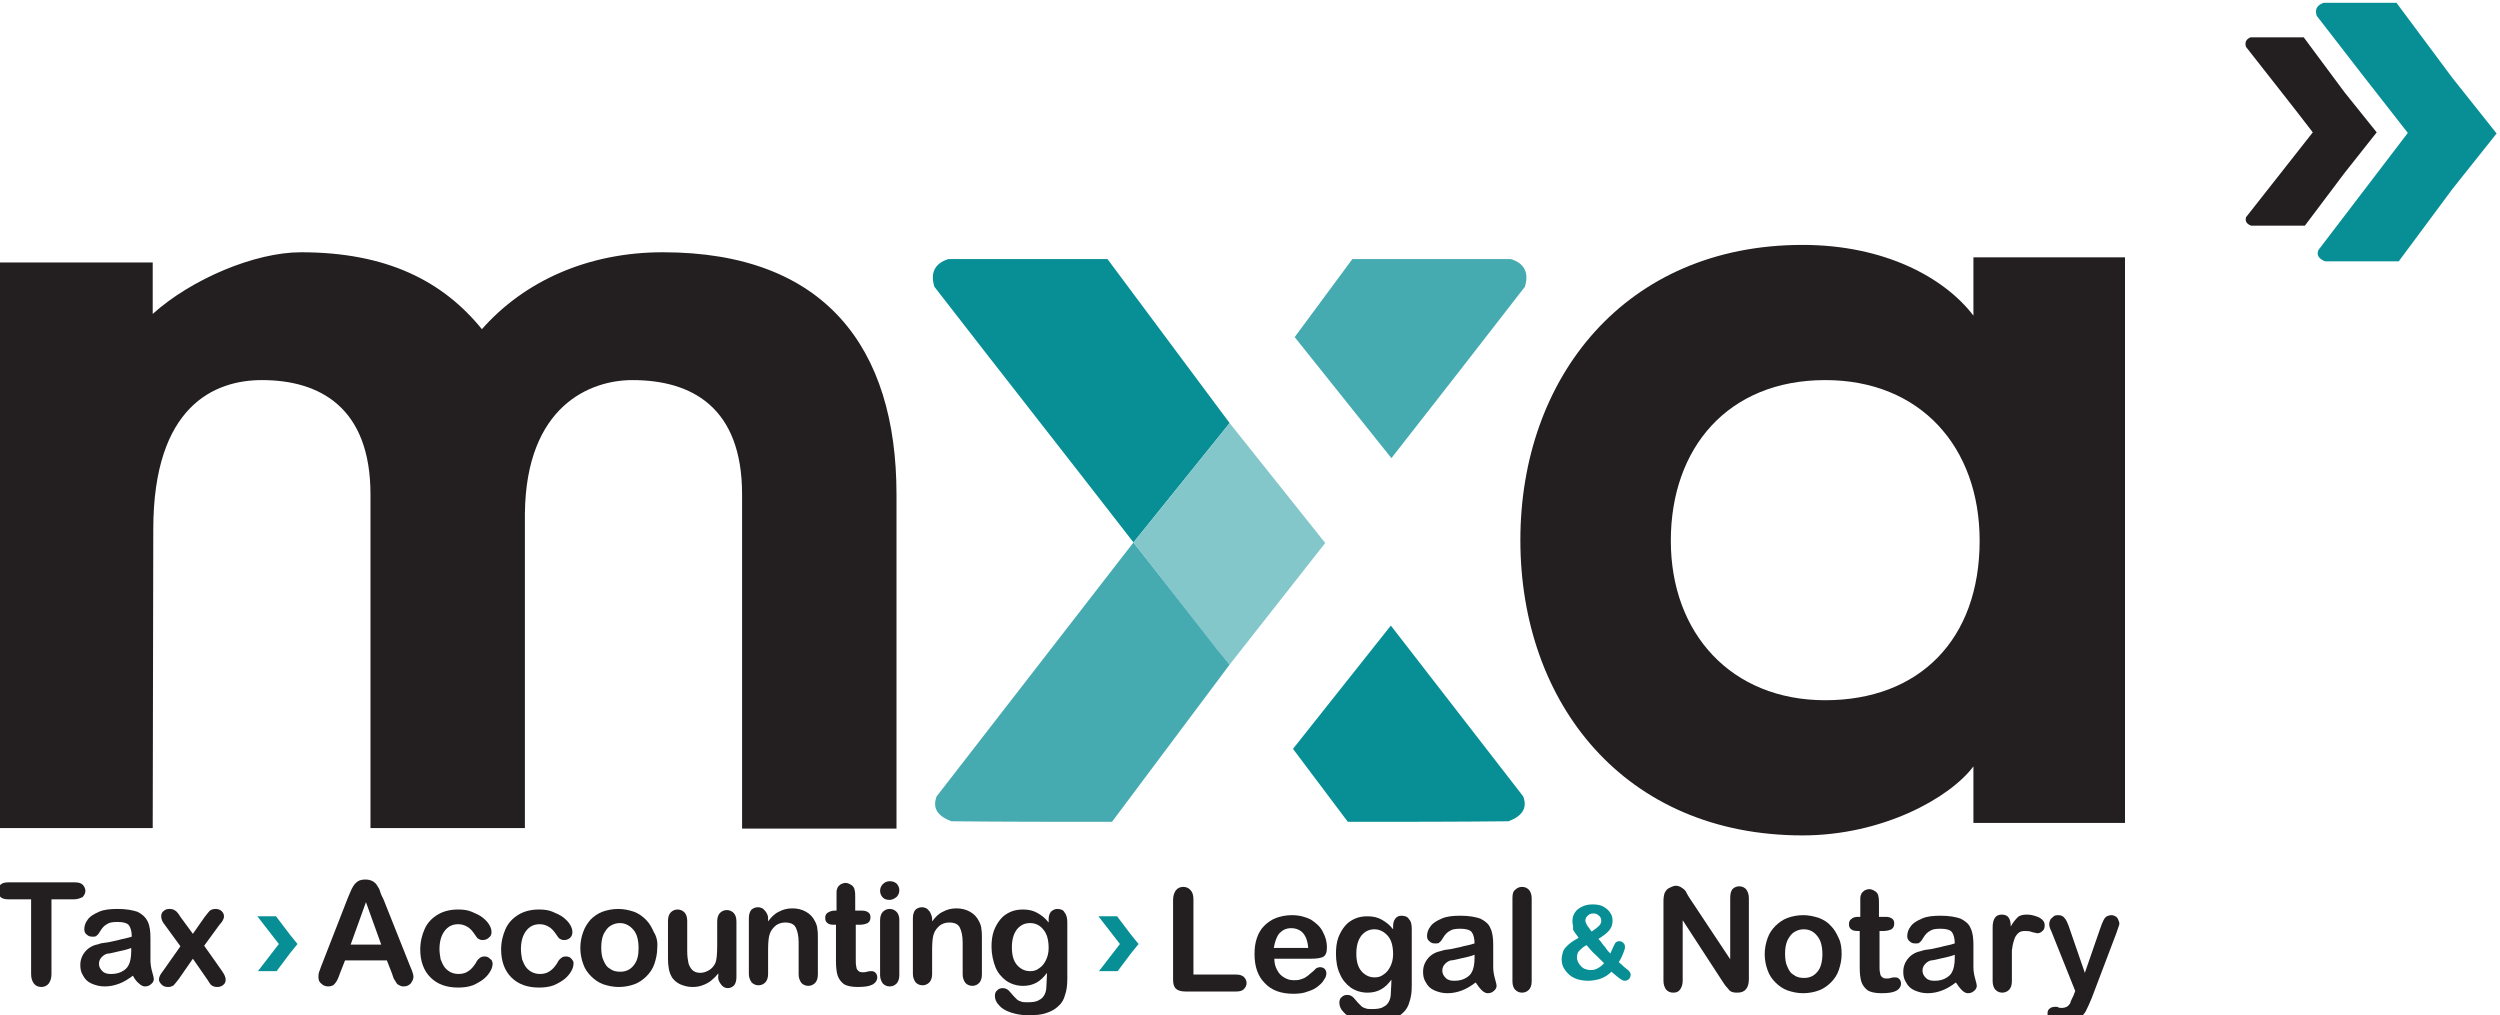 <?xml version="1.0" encoding="utf-8"?>
<!-- Generator: Adobe Illustrator 27.0.0, SVG Export Plug-In . SVG Version: 6.00 Build 0)  -->
<svg version="1.1" id="Layer_1" xmlns="http://www.w3.org/2000/svg" xmlns:xlink="http://www.w3.org/1999/xlink" x="0px" y="0px"
	 viewBox="0 0 442 179.5" style="enable-background:new 0 0 442 179.5;" xml:space="preserve">
<style type="text/css">
	.st0{fill:#231F20;}
	.st1{fill:#088F96;}
	.st2{fill:#45ABB1;}
	.st3{fill:#83C7CB;}
</style>
<g>
	<g>
		<path class="st0" d="M348.9,135.5c-4.2,5.6-16.1,12.2-30.2,12.2c-31.5,0-49.9-23.4-49.9-52.2c0-28.7,18.5-52.2,49.9-52.2
			c14.5,0,25.1,5.8,30.2,12.5V45.5h26.8v100h-26.8V135.5z M322.7,67.2c-17.2,0-27.3,12-27.3,28.4c0,16.4,10.7,28.2,27.3,28.2
			c16.6,0,27.3-10.7,27.3-28.2C350,79,339.5,67.2,322.7,67.2z"/>
		<path class="st0" d="M158.5,87.4v59.1h-27.3V87.4c0-15.4-8.9-20.2-19.4-20.2c-7.4,0-18.8,4.5-19,23.6v55.6H65.5V87.4
			c0-15.4-9-20.2-19.2-20.2c-8.3,0-19.2,4.5-19.2,26.4L27,146.4H0v-100h27v9.1c6.9-6.2,18.1-10.9,26.2-10.9c15.2,0,25.1,5.1,32,13.6
			c7.4-8.4,18.6-13.6,32-13.6C145.8,44.6,158.5,61.4,158.5,87.4L158.5,87.4z"/>
		<path class="st1" d="M228.6,132.4l9.7,12.9c9.5,0,18.9,0,28.4-0.1c2.4-0.9,3.4-2.3,2.6-4.4l-23.4-30.2L228.6,132.4L228.6,132.4z"
			/>
		<path class="st2" d="M246,81c7.9-10.1,15.8-20.2,23.6-30.3c0.8-2.6-0.2-4.2-2.5-4.9h-28l-10.2,13.8L246,81L246,81z"/>
		<path class="st2" d="M200.4,95.9l17,21.6l-20.8,27.8c-9.5,0-19,0-28.4-0.1c-2.4-0.9-3.4-2.3-2.6-4.4L200.4,95.9z"/>
		<path class="st1" d="M200.4,95.9c-11.7-15.1-23.5-30.1-35.2-45.2c-0.8-2.6,0.2-4.2,2.5-4.9h28.1l21.6,29L200.4,95.9L200.4,95.9z"
			/>
		<path class="st3" d="M217.4,117.5L234.3,96l-16.9-21.2l-17,21.1l14.8,19L217.4,117.5z"/>
		<path class="st1" d="M425.7,23.5c-5.4-6.9-10.8-13.8-16.1-20.7c-0.4-1.2,0.1-1.9,1.2-2.3h12.9l9.9,13.3l7.8,9.8l-7.8,9.8
			l-9.5,12.8c-4.3,0-8.7,0-13,0c-1.1-0.4-1.6-1.1-1.2-2L425.7,23.5L425.7,23.5z"/>
		<path class="st0" d="M408.9,23.4c-3.9-5.1-7.9-10.1-11.8-15.1c-0.3-0.9,0.1-1.4,0.8-1.7h9.4l7.2,9.7l5.7,7.1l-5.7,7.2l-7,9.3
			c-3.2,0-6.3,0-9.5,0c-0.8-0.3-1.1-0.8-0.9-1.5L408.9,23.4L408.9,23.4z"/>
	</g>
	<g>
		<path class="st1" d="M278,162.9c0-0.5,0.1-1,0.4-1.5c0.3-0.5,0.7-0.8,1.3-1.1c0.6-0.3,1.2-0.4,1.9-0.4c0.7,0,1.4,0.1,1.9,0.4
			c0.5,0.3,0.9,0.6,1.2,1.1c0.3,0.4,0.4,0.9,0.4,1.4c0,0.7-0.2,1.2-0.6,1.7c-0.4,0.5-1.1,1-1.9,1.5c0.3,0.3,0.6,0.7,0.8,1
			c0.3,0.3,0.5,0.6,0.7,0.9c0.2,0.3,0.5,0.5,0.6,0.7c0.1-0.2,0.2-0.5,0.4-0.9c0.2-0.5,0.4-0.8,0.5-1c0.2-0.2,0.4-0.3,0.7-0.3
			c0.3,0,0.5,0.1,0.7,0.3c0.2,0.2,0.3,0.4,0.3,0.7c0,0.3-0.1,0.6-0.3,1.1c-0.2,0.5-0.4,1-0.8,1.6c0.2,0.2,0.6,0.5,1,0.9
			c0.5,0.4,0.8,0.6,0.9,0.8c0.1,0.1,0.2,0.3,0.2,0.5c0,0.3-0.1,0.6-0.3,0.8c-0.2,0.2-0.5,0.3-0.7,0.3c-0.3,0-0.5-0.1-0.8-0.3
			c-0.3-0.2-0.8-0.6-1.6-1.3c-0.4,0.4-0.8,0.7-1.2,0.9c-0.4,0.2-0.8,0.4-1.3,0.5c-0.5,0.1-1,0.2-1.6,0.2c-0.7,0-1.4-0.1-2-0.3
			c-0.6-0.2-1.1-0.5-1.5-0.9c-0.4-0.4-0.7-0.8-0.9-1.2c-0.2-0.4-0.3-0.9-0.3-1.4s0.1-0.8,0.2-1.2c0.1-0.4,0.3-0.7,0.6-1
			c0.3-0.3,0.6-0.6,0.9-0.8c0.4-0.3,0.8-0.5,1.3-0.8c-0.4-0.6-0.8-1-1-1.5C278.2,163.8,278,163.3,278,162.9L278,162.9z M280.5,167.1
			c-0.6,0.3-1,0.7-1.3,1c-0.3,0.3-0.4,0.8-0.4,1.2c0,0.3,0.1,0.5,0.2,0.8c0.1,0.2,0.3,0.5,0.5,0.7c0.2,0.2,0.4,0.4,0.7,0.5
			c0.3,0.1,0.6,0.2,0.9,0.2s0.6,0,0.9-0.1c0.3-0.1,0.5-0.2,0.8-0.4c0.3-0.2,0.5-0.4,0.8-0.7c-0.5-0.5-1-1-1.4-1.4
			C281.6,168.4,281.1,167.8,280.5,167.1z M281.4,164.7c0.6-0.4,1-0.7,1.3-1c0.3-0.3,0.4-0.6,0.4-0.9s-0.1-0.7-0.4-0.9
			c-0.3-0.3-0.6-0.4-1-0.4c-0.4,0-0.7,0.1-1,0.4c-0.3,0.3-0.4,0.5-0.4,0.9c0,0.2,0.1,0.4,0.2,0.6s0.2,0.4,0.4,0.6
			C281,164.2,281.2,164.4,281.4,164.7L281.4,164.7z"/>
		<path class="st1" d="M52.6,166.9l-1.3,1.6l-2.4,3.2h-3.3l3.7-4.8l-3.8-4.9h3.3l2.5,3.3L52.6,166.9z"/>
		<path class="st1" d="M201.3,166.9l-1.3,1.6l-2.4,3.2h-3.3l3.7-4.8l-3.8-4.9h3.3l2.5,3.3L201.3,166.9z"/>
		<path class="st0" d="M13.1,159h-4v13.2c0,0.8-0.2,1.3-0.5,1.7c-0.3,0.4-0.8,0.6-1.3,0.6c-0.5,0-1-0.2-1.3-0.6
			c-0.3-0.4-0.5-0.9-0.5-1.7V159h-4c-0.6,0-1.1-0.1-1.4-0.4c-0.3-0.3-0.5-0.6-0.5-1.1s0.2-0.8,0.5-1.1s0.8-0.4,1.4-0.4h11.7
			c0.6,0,1.1,0.1,1.4,0.4c0.3,0.3,0.5,0.7,0.5,1.1s-0.2,0.8-0.5,1.1C14.2,158.8,13.7,159,13.1,159L13.1,159z"/>
		<path class="st0" d="M23.5,172.5c-0.8,0.6-1.6,1.1-2.4,1.4c-0.8,0.3-1.6,0.5-2.6,0.5c-0.9,0-1.6-0.2-2.3-0.5
			c-0.7-0.3-1.2-0.8-1.5-1.4c-0.4-0.6-0.5-1.2-0.5-1.9c0-0.9,0.3-1.7,0.9-2.4c0.6-0.7,1.4-1.1,2.4-1.3c0.2-0.1,0.7-0.2,1.6-0.3
			c0.8-0.2,1.6-0.3,2.2-0.5c0.6-0.1,1.3-0.3,2-0.5c0-0.9-0.2-1.6-0.5-2c-0.3-0.4-1-0.6-2-0.6c-0.9,0-1.5,0.1-1.9,0.4
			c-0.4,0.2-0.8,0.6-1.1,1.1c-0.3,0.5-0.5,0.8-0.7,0.9c-0.1,0.2-0.4,0.2-0.8,0.2c-0.4,0-0.7-0.1-1-0.4c-0.3-0.2-0.4-0.6-0.4-0.9
			c0-0.6,0.2-1.2,0.6-1.7c0.4-0.6,1.1-1,2-1.4c0.9-0.4,2-0.5,3.3-0.5c1.5,0,2.6,0.2,3.5,0.5c0.8,0.4,1.4,0.9,1.8,1.7
			c0.4,0.8,0.5,1.8,0.5,3c0,0.8,0,1.5,0,2c0,0.6,0,1.2,0,1.9c0,0.6,0.1,1.3,0.3,2c0.2,0.7,0.3,1.1,0.3,1.3c0,0.3-0.2,0.7-0.5,0.9
			c-0.3,0.3-0.7,0.4-1.1,0.4c-0.3,0-0.7-0.2-1-0.5C24.2,173.6,23.8,173.1,23.5,172.5L23.5,172.5z M23.2,167.6
			c-0.5,0.2-1.2,0.4-2.2,0.6c-0.9,0.2-1.6,0.4-2,0.4c-0.4,0.1-0.7,0.3-1,0.6c-0.3,0.3-0.5,0.7-0.5,1.2c0,0.5,0.2,0.9,0.6,1.3
			c0.4,0.4,0.9,0.5,1.5,0.5c0.7,0,1.3-0.1,1.9-0.4c0.6-0.3,1-0.7,1.2-1.1c0.3-0.5,0.5-1.4,0.5-2.5L23.2,167.6L23.2,167.6z"/>
		<path class="st0" d="M36.6,173.1l-2.5-3.6l-2.5,3.6c-0.4,0.5-0.7,0.9-0.9,1.1c-0.3,0.2-0.6,0.3-1,0.3c-0.4,0-0.8-0.1-1.1-0.4
			c-0.3-0.3-0.5-0.6-0.5-0.9c0-0.4,0.2-0.9,0.7-1.5l3.1-4.4l-2.7-3.7c-0.5-0.6-0.7-1.1-0.7-1.6c0-0.3,0.1-0.7,0.4-0.9
			c0.3-0.3,0.6-0.4,1.1-0.4c0.4,0,0.7,0.1,1,0.3c0.3,0.2,0.6,0.6,0.9,1.1l2.2,3l2.1-3c0.4-0.5,0.7-0.9,0.9-1.1
			c0.3-0.2,0.6-0.3,1-0.3c0.4,0,0.8,0.1,1.1,0.4c0.3,0.3,0.4,0.6,0.4,0.9c0,0.3-0.1,0.5-0.2,0.7s-0.3,0.5-0.6,0.8l-2.7,3.7l3.1,4.4
			c0.5,0.7,0.7,1.2,0.7,1.6c0,0.3-0.1,0.7-0.4,0.9c-0.3,0.3-0.7,0.4-1.1,0.4c-0.4,0-0.7-0.1-1-0.3S36.9,173.5,36.6,173.1L36.6,173.1
			z"/>
		<path class="st0" d="M69.3,172.1l-0.9-2.3H61l-0.9,2.3c-0.3,0.9-0.6,1.5-0.9,1.8c-0.2,0.3-0.6,0.5-1.2,0.5c-0.5,0-0.9-0.2-1.2-0.5
			c-0.4-0.3-0.5-0.7-0.5-1.2c0-0.3,0-0.5,0.1-0.8c0.1-0.3,0.2-0.6,0.4-1.1l4.6-11.8c0.1-0.3,0.3-0.7,0.5-1.2
			c0.2-0.5,0.4-0.9,0.6-1.2c0.2-0.3,0.5-0.6,0.8-0.8c0.3-0.2,0.8-0.3,1.3-0.3c0.5,0,0.9,0.1,1.3,0.3c0.3,0.2,0.6,0.4,0.8,0.8
			c0.2,0.3,0.4,0.6,0.5,1c0.1,0.4,0.3,0.8,0.6,1.4l4.7,11.8c0.4,0.9,0.6,1.5,0.6,1.9c0,0.4-0.2,0.8-0.5,1.2
			c-0.4,0.4-0.8,0.5-1.3,0.5c-0.3,0-0.5-0.1-0.7-0.2c-0.2-0.1-0.4-0.2-0.5-0.4c-0.1-0.2-0.3-0.5-0.5-0.8
			C69.5,172.7,69.4,172.4,69.3,172.1L69.3,172.1z M62,167h5.4l-2.7-7.5L62,167z"/>
		<path class="st0" d="M87.1,170.3c0,0.4-0.1,0.9-0.4,1.4c-0.3,0.5-0.6,0.9-1.2,1.4c-0.5,0.4-1.2,0.8-1.9,1.1
			c-0.8,0.3-1.7,0.4-2.6,0.4c-2.1,0-3.7-0.6-4.9-1.8c-1.2-1.2-1.8-2.9-1.8-4.9c0-1.4,0.3-2.6,0.8-3.7c0.5-1.1,1.3-1.9,2.3-2.5
			c1-0.6,2.2-0.9,3.6-0.9c0.9,0,1.7,0.1,2.4,0.4c0.7,0.3,1.4,0.6,1.9,1c0.5,0.4,0.9,0.8,1.2,1.3c0.3,0.5,0.4,0.9,0.4,1.3
			c0,0.4-0.1,0.7-0.5,1c-0.3,0.3-0.7,0.4-1.1,0.4c-0.3,0-0.5-0.1-0.7-0.2c-0.2-0.1-0.4-0.4-0.6-0.7c-0.4-0.6-0.8-1.1-1.3-1.4
			c-0.5-0.3-1-0.5-1.7-0.5c-1,0-1.8,0.4-2.4,1.2c-0.6,0.8-0.9,1.9-0.9,3.2c0,0.6,0.1,1.2,0.2,1.8c0.2,0.5,0.4,1,0.7,1.4
			c0.3,0.4,0.7,0.7,1.1,0.9c0.4,0.2,0.9,0.3,1.4,0.3c0.7,0,1.3-0.2,1.7-0.5c0.5-0.3,0.9-0.8,1.3-1.4c0.2-0.4,0.4-0.7,0.7-0.9
			c0.2-0.2,0.5-0.3,0.9-0.3c0.4,0,0.8,0.2,1,0.5C86.9,169.6,87,169.9,87.1,170.3L87.1,170.3z"/>
		<path class="st0" d="M101.4,170.3c0,0.4-0.1,0.9-0.4,1.4c-0.3,0.5-0.6,0.9-1.2,1.4c-0.5,0.4-1.2,0.8-1.9,1.1
			c-0.8,0.3-1.7,0.4-2.6,0.4c-2.1,0-3.7-0.6-4.9-1.8c-1.2-1.2-1.8-2.9-1.8-4.9c0-1.4,0.3-2.6,0.8-3.7c0.5-1.1,1.3-1.9,2.3-2.5
			c1-0.6,2.2-0.9,3.6-0.9c0.9,0,1.7,0.1,2.4,0.4c0.7,0.3,1.4,0.6,1.9,1c0.5,0.4,0.9,0.8,1.2,1.3c0.3,0.5,0.4,0.9,0.4,1.3
			c0,0.4-0.1,0.7-0.4,1c-0.3,0.3-0.7,0.4-1.1,0.4c-0.3,0-0.5-0.1-0.7-0.2c-0.2-0.1-0.4-0.4-0.6-0.7c-0.4-0.6-0.8-1.1-1.3-1.4
			c-0.5-0.3-1-0.5-1.7-0.5c-1,0-1.8,0.4-2.4,1.2c-0.6,0.8-0.9,1.9-0.9,3.2c0,0.6,0.1,1.2,0.2,1.8c0.2,0.5,0.4,1,0.7,1.4
			c0.3,0.4,0.7,0.7,1.1,0.9c0.4,0.2,0.9,0.3,1.4,0.3c0.7,0,1.3-0.2,1.7-0.5c0.5-0.3,0.9-0.8,1.3-1.4c0.2-0.4,0.4-0.7,0.7-0.9
			c0.2-0.2,0.5-0.3,0.9-0.3c0.4,0,0.8,0.2,1,0.5S101.4,169.9,101.4,170.3L101.4,170.3z"/>
		<path class="st0" d="M116.2,167.6c0,1-0.2,1.9-0.5,2.8c-0.3,0.9-0.8,1.6-1.4,2.2c-0.6,0.6-1.3,1.1-2.1,1.4
			c-0.8,0.3-1.8,0.5-2.8,0.5c-1,0-1.9-0.2-2.8-0.5c-0.8-0.3-1.5-0.8-2.1-1.4c-0.6-0.6-1.1-1.3-1.4-2.2c-0.3-0.8-0.5-1.8-0.5-2.8
			c0-1,0.2-2,0.5-2.8c0.3-0.9,0.8-1.6,1.3-2.2c0.6-0.6,1.3-1.1,2.1-1.4s1.8-0.5,2.8-0.5c1,0,1.9,0.2,2.8,0.5
			c0.8,0.3,1.5,0.8,2.1,1.4c0.6,0.6,1,1.3,1.4,2.2C116.1,165.6,116.3,166.5,116.2,167.6L116.2,167.6z M112.9,167.6
			c0-1.4-0.3-2.5-0.9-3.2s-1.4-1.2-2.4-1.2c-0.7,0-1.2,0.2-1.7,0.5c-0.5,0.3-0.9,0.9-1.2,1.5c-0.3,0.7-0.4,1.5-0.4,2.3
			c0,0.9,0.1,1.7,0.4,2.3c0.3,0.7,0.6,1.2,1.2,1.5c0.5,0.4,1.1,0.5,1.8,0.5c1,0,1.8-0.4,2.4-1.2S112.9,168.9,112.9,167.6
			L112.9,167.6z"/>
		<path class="st0" d="M127,172.5v-0.4c-0.4,0.5-0.8,0.9-1.3,1.3c-0.4,0.3-0.9,0.6-1.5,0.8c-0.5,0.2-1.1,0.3-1.8,0.3
			c-0.8,0-1.5-0.2-2.2-0.5c-0.6-0.3-1.2-0.8-1.5-1.4c-0.4-0.7-0.6-1.8-0.6-3.1v-6.7c0-0.7,0.2-1.2,0.5-1.5c0.3-0.3,0.7-0.5,1.2-0.5
			c0.5,0,0.9,0.2,1.2,0.5c0.3,0.3,0.5,0.8,0.5,1.5v5.4c0,0.8,0.1,1.5,0.2,2c0.1,0.5,0.4,1,0.7,1.3c0.3,0.3,0.8,0.5,1.4,0.5
			c0.6,0,1.1-0.2,1.6-0.5c0.5-0.3,0.9-0.8,1.1-1.3c0.2-0.5,0.3-1.5,0.3-3.2v-4.1c0-0.7,0.2-1.2,0.5-1.5c0.3-0.3,0.7-0.5,1.2-0.5
			c0.5,0,0.9,0.2,1.2,0.5c0.3,0.3,0.5,0.8,0.5,1.5v9.8c0,0.6-0.1,1.1-0.4,1.5c-0.3,0.3-0.7,0.5-1.1,0.5c-0.5,0-0.8-0.2-1.1-0.5
			C127.1,173.6,126.9,173.1,127,172.5L127,172.5z"/>
		<path class="st0" d="M135.8,162.5v0.4c0.6-0.8,1.2-1.4,1.9-1.7c0.7-0.4,1.5-0.6,2.4-0.6c0.9,0,1.7,0.2,2.4,0.6
			c0.7,0.4,1.2,0.9,1.6,1.7c0.2,0.4,0.4,0.9,0.4,1.3c0.1,0.5,0.1,1.1,0.1,1.8v6.3c0,0.7-0.2,1.2-0.5,1.5c-0.3,0.3-0.7,0.5-1.2,0.5
			c-0.5,0-0.9-0.2-1.2-0.5c-0.3-0.4-0.5-0.9-0.5-1.5v-5.7c0-1.1-0.2-2-0.5-2.6c-0.3-0.6-0.9-0.9-1.9-0.9c-0.6,0-1.2,0.2-1.6,0.5
			c-0.5,0.4-0.9,0.9-1.1,1.5c-0.2,0.5-0.3,1.5-0.3,2.8v4.3c0,0.7-0.2,1.2-0.5,1.5c-0.3,0.3-0.7,0.5-1.2,0.5s-0.9-0.2-1.2-0.5
			c-0.3-0.4-0.5-0.9-0.5-1.5v-9.8c0-0.6,0.1-1.1,0.4-1.5c0.3-0.3,0.7-0.5,1.2-0.5c0.3,0,0.6,0.1,0.8,0.2c0.2,0.1,0.4,0.4,0.6,0.6
			C135.8,161.8,135.8,162.1,135.8,162.5L135.8,162.5z"/>
		<path class="st0" d="M147.5,161h0.4v-2c0-0.5,0-1,0-1.3s0.1-0.6,0.2-0.8c0.1-0.2,0.3-0.4,0.6-0.6c0.3-0.1,0.5-0.2,0.8-0.2
			c0.4,0,0.8,0.2,1.2,0.5c0.2,0.2,0.4,0.5,0.4,0.8c0.1,0.3,0.1,0.7,0.1,1.3v2.3h1.2c0.5,0,0.8,0.1,1.1,0.3s0.4,0.5,0.4,0.9
			c0,0.5-0.2,0.8-0.5,1c-0.4,0.2-0.9,0.3-1.5,0.3h-0.6v6.2c0,0.5,0,0.9,0.1,1.2c0,0.3,0.1,0.5,0.3,0.7c0.2,0.2,0.4,0.3,0.8,0.3
			c0.2,0,0.5,0,0.8-0.1c0.3-0.1,0.6-0.1,0.8-0.1c0.3,0,0.5,0.1,0.7,0.3c0.2,0.2,0.3,0.5,0.3,0.8c0,0.5-0.3,1-0.9,1.3
			c-0.6,0.3-1.4,0.4-2.6,0.4c-1.1,0-1.9-0.2-2.4-0.5c-0.5-0.4-0.9-0.9-1.1-1.5c-0.2-0.6-0.3-1.5-0.3-2.5v-6.5h-0.4
			c-0.5,0-0.9-0.1-1.1-0.3c-0.3-0.2-0.4-0.5-0.4-0.9c0-0.4,0.1-0.7,0.4-0.9S147,161,147.5,161L147.5,161z"/>
		<path class="st0" d="M157.3,159.1c-0.5,0-0.9-0.1-1.2-0.4c-0.3-0.3-0.5-0.7-0.5-1.2c0-0.5,0.2-0.9,0.5-1.2
			c0.3-0.3,0.7-0.5,1.2-0.5c0.5,0,0.8,0.1,1.2,0.4c0.3,0.3,0.5,0.7,0.5,1.2s-0.2,0.9-0.5,1.2C158.1,158.9,157.7,159.1,157.3,159.1z
			 M159,162.6v9.8c0,0.7-0.2,1.2-0.5,1.5c-0.3,0.3-0.7,0.5-1.2,0.5s-0.9-0.2-1.2-0.5c-0.3-0.4-0.5-0.9-0.5-1.5v-9.7
			c0-0.7,0.2-1.2,0.5-1.5c0.3-0.3,0.7-0.5,1.2-0.5c0.5,0,0.9,0.2,1.2,0.5C158.8,161.5,159,162,159,162.6z"/>
		<path class="st0" d="M164.8,162.5v0.4c0.6-0.8,1.2-1.4,1.9-1.7c0.7-0.4,1.5-0.6,2.4-0.6s1.7,0.2,2.4,0.6c0.7,0.4,1.2,0.9,1.6,1.7
			c0.2,0.4,0.4,0.9,0.4,1.3c0.1,0.5,0.1,1.1,0.1,1.8v6.3c0,0.7-0.2,1.2-0.5,1.5c-0.3,0.3-0.7,0.5-1.2,0.5c-0.5,0-0.9-0.2-1.2-0.5
			c-0.3-0.4-0.5-0.9-0.5-1.5v-5.7c0-1.1-0.2-2-0.5-2.6c-0.3-0.6-0.9-0.9-1.9-0.9c-0.6,0-1.2,0.2-1.6,0.5c-0.5,0.4-0.9,0.9-1.1,1.5
			c-0.2,0.5-0.3,1.5-0.3,2.8v4.3c0,0.7-0.2,1.2-0.5,1.5c-0.3,0.3-0.7,0.5-1.2,0.5s-0.9-0.2-1.2-0.5c-0.3-0.4-0.5-0.9-0.5-1.5v-9.8
			c0-0.6,0.1-1.1,0.4-1.5c0.3-0.3,0.7-0.5,1.2-0.5c0.3,0,0.6,0.1,0.8,0.2c0.2,0.1,0.4,0.4,0.6,0.6
			C164.7,161.8,164.8,162.1,164.8,162.5L164.8,162.5z"/>
		<path class="st0" d="M188.7,163.1v9.9c0,1.1-0.1,2.1-0.4,2.9c-0.2,0.8-0.6,1.5-1.2,2c-0.5,0.5-1.2,0.9-2.1,1.2
			c-0.8,0.3-1.9,0.4-3.2,0.4c-1.2,0-2.2-0.2-3.1-0.5c-0.9-0.3-1.6-0.7-2.1-1.3c-0.5-0.5-0.7-1.1-0.7-1.6c0-0.4,0.1-0.8,0.4-1
			c0.3-0.3,0.6-0.4,1-0.4c0.5,0,0.9,0.2,1.3,0.7c0.2,0.2,0.4,0.5,0.6,0.7c0.2,0.2,0.4,0.4,0.6,0.6c0.2,0.2,0.5,0.3,0.8,0.4
			c0.3,0.1,0.7,0.1,1.1,0.1c0.9,0,1.6-0.1,2-0.4c0.5-0.2,0.8-0.6,1-1c0.2-0.4,0.3-0.9,0.3-1.4c0-0.5,0.1-1.3,0.1-2.4
			c-0.5,0.7-1.1,1.3-1.8,1.7c-0.7,0.4-1.5,0.6-2.4,0.6c-1.1,0-2.1-0.3-3-0.9c-0.8-0.6-1.5-1.4-1.9-2.4c-0.4-1-0.7-2.3-0.7-3.6
			c0-1,0.1-1.9,0.4-2.8c0.3-0.8,0.7-1.5,1.2-2.1c0.5-0.6,1.1-1,1.8-1.3c0.7-0.3,1.4-0.4,2.2-0.4c1,0,1.8,0.2,2.5,0.6
			c0.7,0.4,1.4,0.9,2,1.7v-0.5c0-0.6,0.1-1,0.4-1.4c0.3-0.3,0.7-0.5,1.1-0.5c0.7,0,1.1,0.2,1.3,0.6
			C188.6,161.8,188.7,162.4,188.7,163.1L188.7,163.1z M178.9,167.5c0,1.4,0.3,2.4,0.9,3.1c0.6,0.7,1.4,1.1,2.3,1.1
			c0.6,0,1.1-0.1,1.6-0.5c0.5-0.3,0.9-0.8,1.2-1.4c0.3-0.6,0.5-1.3,0.5-2.2c0-1.4-0.3-2.5-0.9-3.2c-0.6-0.8-1.4-1.2-2.4-1.2
			c-1,0-1.7,0.4-2.3,1.1C179.2,165.1,178.9,166.1,178.9,167.5L178.9,167.5z"/>
		<path class="st0" d="M211,159v13.3h7.5c0.6,0,1,0.1,1.4,0.4c0.3,0.3,0.5,0.7,0.5,1.1c0,0.4-0.2,0.8-0.5,1.1
			c-0.3,0.3-0.8,0.4-1.4,0.4h-8.9c-0.8,0-1.4-0.2-1.7-0.5c-0.4-0.4-0.5-0.9-0.5-1.7v-14c0-0.7,0.2-1.3,0.5-1.7
			c0.3-0.4,0.8-0.6,1.3-0.6c0.5,0,1,0.2,1.3,0.6C210.8,157.7,211,158.2,211,159z"/>
		<path class="st0" d="M231.9,169.5h-6.6c0,0.8,0.2,1.5,0.5,2c0.3,0.6,0.7,1,1.2,1.3s1,0.5,1.7,0.5c0.4,0,0.8,0,1.1-0.1
			c0.3-0.1,0.7-0.2,1-0.4c0.3-0.2,0.6-0.4,0.9-0.7c0.3-0.2,0.6-0.5,1-0.9c0.2-0.1,0.4-0.2,0.7-0.2c0.3,0,0.6,0.1,0.8,0.3
			c0.2,0.2,0.3,0.5,0.3,0.8c0,0.3-0.1,0.7-0.4,1.1c-0.2,0.4-0.6,0.8-1.1,1.2c-0.5,0.4-1.1,0.7-1.8,0.9c-0.7,0.3-1.6,0.4-2.5,0.4
			c-2.2,0-3.9-0.6-5.1-1.9c-1.2-1.2-1.8-2.9-1.8-5.1c0-1,0.1-1.9,0.4-2.8c0.3-0.9,0.7-1.6,1.3-2.2c0.6-0.6,1.3-1.1,2.1-1.4
			c0.8-0.3,1.8-0.5,2.8-0.5c1.3,0,2.4,0.3,3.4,0.8c0.9,0.6,1.7,1.3,2.1,2.2c0.5,0.9,0.7,1.8,0.7,2.7c0,0.9-0.2,1.4-0.7,1.7
			C233.4,169.4,232.7,169.5,231.9,169.5L231.9,169.5z M225.2,167.6h6.1c-0.1-1.2-0.4-2-0.9-2.6c-0.5-0.6-1.3-0.9-2.1-0.9
			c-0.9,0-1.5,0.3-2.1,0.9C225.7,165.6,225.4,166.5,225.2,167.6L225.2,167.6z"/>
		<path class="st0" d="M249.6,164.3v9.9c0,1.1-0.1,2.1-0.4,2.9c-0.2,0.8-0.6,1.5-1.2,2c-0.5,0.5-1.2,0.9-2.1,1.2
			c-0.9,0.3-1.9,0.4-3.2,0.4c-1.2,0-2.2-0.2-3.1-0.5c-0.9-0.3-1.6-0.7-2.1-1.3c-0.5-0.5-0.7-1.1-0.7-1.6c0-0.4,0.1-0.8,0.4-1
			c0.3-0.3,0.6-0.4,1-0.4c0.5,0,0.9,0.2,1.3,0.7c0.2,0.2,0.4,0.5,0.6,0.7c0.2,0.2,0.4,0.4,0.6,0.6c0.2,0.2,0.5,0.3,0.8,0.4
			c0.3,0.1,0.7,0.1,1.1,0.1c0.9,0,1.6-0.1,2-0.4c0.5-0.2,0.8-0.6,1-1c0.2-0.4,0.3-0.9,0.3-1.4c0-0.5,0.1-1.3,0.1-2.4
			c-0.5,0.7-1.1,1.3-1.8,1.7c-0.7,0.4-1.5,0.6-2.4,0.6c-1.1,0-2.1-0.3-3-0.9c-0.8-0.6-1.5-1.4-1.9-2.4c-0.5-1-0.7-2.3-0.7-3.6
			c0-1,0.1-1.9,0.4-2.8c0.3-0.8,0.7-1.5,1.2-2.1c0.5-0.6,1.1-1,1.8-1.3c0.7-0.3,1.4-0.4,2.2-0.4c1,0,1.8,0.2,2.5,0.6
			c0.7,0.4,1.4,0.9,2,1.7v-0.5c0-0.6,0.1-1,0.4-1.4s0.7-0.5,1.1-0.5c0.6,0,1.1,0.2,1.3,0.6C249.5,162.9,249.6,163.5,249.6,164.3
			L249.6,164.3z M239.8,168.6c0,1.4,0.3,2.4,0.9,3.1c0.6,0.7,1.4,1.1,2.3,1.1c0.6,0,1.1-0.1,1.6-0.5c0.5-0.3,0.9-0.8,1.2-1.4
			c0.3-0.6,0.5-1.3,0.5-2.2c0-1.4-0.3-2.5-0.9-3.2s-1.4-1.2-2.4-1.2c-1,0-1.7,0.4-2.3,1.1C240.1,166.2,239.8,167.2,239.8,168.6
			L239.8,168.6z"/>
		<path class="st0" d="M260.9,173.7c-0.8,0.6-1.6,1.1-2.4,1.4c-0.8,0.3-1.6,0.5-2.6,0.5c-0.9,0-1.6-0.2-2.3-0.5
			c-0.7-0.3-1.2-0.8-1.5-1.4c-0.4-0.6-0.5-1.2-0.5-1.9c0-0.9,0.3-1.7,0.9-2.4c0.6-0.7,1.4-1.1,2.4-1.3c0.2-0.1,0.7-0.2,1.6-0.3
			c0.8-0.2,1.6-0.3,2.2-0.5c0.6-0.1,1.3-0.3,2-0.5c0-0.9-0.2-1.6-0.5-2c-0.3-0.4-1-0.6-2-0.6c-0.9,0-1.5,0.1-1.9,0.4
			c-0.4,0.2-0.8,0.6-1.1,1.1c-0.3,0.5-0.5,0.8-0.7,0.9c-0.1,0.2-0.4,0.2-0.8,0.2c-0.4,0-0.7-0.1-1-0.4c-0.3-0.2-0.4-0.6-0.4-0.9
			c0-0.6,0.2-1.2,0.6-1.7c0.4-0.6,1.1-1,2-1.4c0.9-0.4,2-0.5,3.3-0.5c1.5,0,2.6,0.2,3.5,0.5c0.8,0.4,1.5,0.9,1.8,1.7
			c0.4,0.8,0.5,1.8,0.5,3c0,0.8,0,1.5,0,2c0,0.6,0,1.2,0,1.9c0,0.6,0.1,1.3,0.3,2c0.2,0.7,0.3,1.1,0.3,1.3c0,0.3-0.2,0.7-0.5,0.9
			c-0.3,0.3-0.7,0.4-1.1,0.4c-0.3,0-0.7-0.2-1-0.5C261.6,174.7,261.3,174.3,260.9,173.7L260.9,173.7z M260.7,168.8
			c-0.5,0.2-1.2,0.4-2.2,0.6c-0.9,0.2-1.6,0.4-2,0.4c-0.4,0.1-0.7,0.3-1,0.6c-0.3,0.3-0.5,0.7-0.5,1.2c0,0.5,0.2,0.9,0.6,1.3
			c0.4,0.4,0.9,0.5,1.5,0.5c0.7,0,1.3-0.1,1.9-0.4c0.6-0.3,1-0.7,1.2-1.1c0.3-0.5,0.5-1.4,0.5-2.5L260.7,168.8L260.7,168.8z"/>
		<path class="st0" d="M267.4,173.5v-14.7c0-0.7,0.1-1.2,0.5-1.5c0.3-0.3,0.7-0.5,1.2-0.5c0.5,0,0.9,0.2,1.2,0.5
			c0.3,0.3,0.5,0.9,0.5,1.5v14.7c0,0.7-0.2,1.2-0.5,1.5c-0.3,0.3-0.7,0.5-1.2,0.5c-0.5,0-0.9-0.2-1.2-0.5
			C267.6,174.7,267.4,174.2,267.4,173.5z"/>
		<path class="st0" d="M298.8,158.9l7.1,10.7v-10.8c0-0.7,0.1-1.2,0.4-1.6c0.3-0.3,0.7-0.5,1.2-0.5c0.5,0,0.9,0.2,1.2,0.5
			c0.3,0.4,0.5,0.9,0.5,1.6v14.3c0,1.6-0.7,2.4-2,2.4c-0.3,0-0.6,0-0.9-0.1c-0.3-0.1-0.5-0.2-0.7-0.5c-0.2-0.2-0.4-0.5-0.6-0.7
			c-0.2-0.3-0.4-0.6-0.6-0.9l-6.9-10.6v10.7c0,0.7-0.2,1.2-0.5,1.6c-0.3,0.4-0.7,0.5-1.2,0.5c-0.5,0-0.9-0.2-1.2-0.5
			c-0.3-0.4-0.5-0.9-0.5-1.6v-14.1c0-0.6,0.1-1.1,0.2-1.4c0.2-0.4,0.4-0.7,0.8-0.9c0.4-0.2,0.8-0.4,1.2-0.4c0.3,0,0.6,0.1,0.8,0.2
			c0.2,0.1,0.4,0.3,0.6,0.4c0.2,0.2,0.4,0.4,0.5,0.7C298.4,158.3,298.6,158.6,298.8,158.9L298.8,158.9z"/>
		<path class="st0" d="M325.6,168.7c0,1-0.2,1.9-0.5,2.8c-0.3,0.9-0.8,1.6-1.4,2.2c-0.6,0.6-1.3,1.1-2.1,1.4
			c-0.8,0.3-1.8,0.5-2.8,0.5c-1,0-1.9-0.2-2.8-0.5c-0.8-0.3-1.5-0.8-2.1-1.4c-0.6-0.6-1.1-1.3-1.4-2.2c-0.3-0.8-0.5-1.8-0.5-2.8
			c0-1,0.2-2,0.5-2.8c0.3-0.9,0.8-1.6,1.4-2.2c0.6-0.6,1.3-1.1,2.1-1.4c0.8-0.3,1.8-0.5,2.8-0.5c1,0,1.9,0.2,2.8,0.5
			c0.8,0.3,1.6,0.8,2.1,1.4c0.6,0.6,1,1.3,1.4,2.2C325.5,166.7,325.6,167.7,325.6,168.7L325.6,168.7z M322.2,168.7
			c0-1.4-0.3-2.5-0.9-3.2c-0.6-0.8-1.4-1.2-2.4-1.2c-0.7,0-1.2,0.2-1.7,0.5c-0.5,0.3-0.9,0.9-1.2,1.5c-0.3,0.7-0.4,1.5-0.4,2.3
			c0,0.9,0.1,1.7,0.4,2.3c0.3,0.7,0.6,1.2,1.2,1.5c0.5,0.4,1.1,0.5,1.8,0.5c1,0,1.8-0.4,2.4-1.2C321.9,171.1,322.2,170,322.2,168.7
			L322.2,168.7z"/>
		<path class="st0" d="M328.5,162.1h0.4v-2c0-0.5,0-1,0-1.3c0-0.3,0.1-0.6,0.2-0.8c0.1-0.2,0.3-0.4,0.6-0.6c0.3-0.1,0.5-0.2,0.8-0.2
			c0.4,0,0.8,0.2,1.2,0.5c0.2,0.2,0.4,0.5,0.4,0.8c0.1,0.3,0.1,0.7,0.1,1.3v2.3h1.2c0.5,0,0.8,0.1,1.1,0.3c0.3,0.2,0.4,0.5,0.4,0.9
			c0,0.5-0.2,0.8-0.5,1c-0.4,0.2-0.9,0.3-1.5,0.3h-0.6v6.2c0,0.5,0,0.9,0.1,1.2c0,0.3,0.1,0.5,0.3,0.7c0.2,0.2,0.4,0.3,0.8,0.3
			c0.2,0,0.5,0,0.8-0.1c0.3-0.1,0.6-0.1,0.8-0.1c0.3,0,0.5,0.1,0.7,0.3c0.2,0.2,0.3,0.5,0.3,0.8c0,0.5-0.3,1-0.9,1.3
			c-0.6,0.3-1.4,0.4-2.6,0.4c-1.1,0-1.9-0.2-2.4-0.5c-0.5-0.4-0.9-0.9-1.1-1.5c-0.2-0.6-0.3-1.5-0.3-2.5v-6.5h-0.4
			c-0.5,0-0.9-0.1-1.1-0.3c-0.3-0.2-0.4-0.5-0.4-0.9c0-0.4,0.1-0.7,0.4-0.9C327.6,162.2,328,162.1,328.5,162.1L328.5,162.1z"/>
		<path class="st0" d="M345.8,173.7c-0.8,0.6-1.6,1.1-2.4,1.4c-0.8,0.3-1.6,0.5-2.6,0.5c-0.9,0-1.6-0.2-2.3-0.5
			c-0.7-0.3-1.2-0.8-1.5-1.4c-0.4-0.6-0.5-1.2-0.5-1.9c0-0.9,0.3-1.7,0.9-2.4c0.6-0.7,1.4-1.1,2.4-1.3c0.2-0.1,0.7-0.2,1.6-0.3
			c0.8-0.2,1.6-0.3,2.2-0.5c0.6-0.1,1.3-0.3,2-0.5c0-0.9-0.2-1.6-0.5-2c-0.3-0.4-1-0.6-2-0.6c-0.9,0-1.5,0.1-1.9,0.4
			c-0.4,0.2-0.8,0.6-1.1,1.1c-0.3,0.5-0.5,0.8-0.7,0.9c-0.1,0.2-0.4,0.2-0.8,0.2c-0.4,0-0.7-0.1-1-0.4c-0.3-0.2-0.4-0.6-0.4-0.9
			c0-0.6,0.2-1.2,0.6-1.7c0.4-0.6,1.1-1,2-1.4c0.9-0.4,2-0.5,3.3-0.5c1.5,0,2.6,0.2,3.5,0.5c0.8,0.4,1.5,0.9,1.8,1.7
			c0.4,0.8,0.5,1.8,0.5,3c0,0.8,0,1.5,0,2c0,0.6,0,1.2,0,1.9c0,0.6,0.1,1.3,0.3,2c0.2,0.7,0.3,1.1,0.3,1.3c0,0.3-0.2,0.7-0.5,0.9
			c-0.3,0.3-0.7,0.4-1.1,0.4c-0.3,0-0.7-0.2-1-0.5C346.5,174.7,346.2,174.3,345.8,173.7L345.8,173.7z M345.6,168.8
			c-0.5,0.2-1.2,0.4-2.2,0.6c-0.9,0.2-1.6,0.4-2,0.4c-0.4,0.1-0.7,0.3-1,0.6c-0.3,0.3-0.5,0.7-0.5,1.2c0,0.5,0.2,0.9,0.6,1.3
			c0.4,0.4,0.9,0.5,1.5,0.5c0.7,0,1.3-0.1,1.9-0.4c0.6-0.3,1-0.7,1.2-1.1c0.3-0.5,0.5-1.4,0.5-2.5L345.6,168.8L345.6,168.8z"/>
		<path class="st0" d="M355.7,170.7v2.8c0,0.7-0.2,1.2-0.5,1.5c-0.3,0.3-0.7,0.5-1.2,0.5c-0.5,0-0.9-0.2-1.2-0.5
			c-0.3-0.3-0.5-0.9-0.5-1.5v-9.5c0-1.5,0.5-2.3,1.6-2.3c0.6,0,1,0.2,1.2,0.5c0.3,0.4,0.4,0.9,0.4,1.6c0.4-0.7,0.8-1.2,1.2-1.6
			c0.4-0.4,1-0.5,1.7-0.5s1.4,0.2,2.1,0.5c0.7,0.4,1,0.8,1,1.4c0,0.4-0.1,0.8-0.4,1c-0.3,0.3-0.6,0.4-0.9,0.4
			c-0.1,0-0.4-0.1-0.9-0.2c-0.5-0.2-0.9-0.2-1.3-0.2c-0.5,0-0.9,0.1-1.2,0.4c-0.3,0.3-0.6,0.7-0.7,1.2c-0.2,0.5-0.3,1.1-0.4,1.8
			C355.7,168.8,355.7,169.7,355.7,170.7z"/>
		<path class="st0" d="M366.6,176l0.3-0.8l-4.2-10.5c-0.3-0.6-0.4-1-0.4-1.3c0-0.3,0.1-0.6,0.2-0.8s0.4-0.4,0.6-0.6
			c0.3-0.2,0.5-0.2,0.8-0.2c0.5,0,0.9,0.2,1.1,0.5c0.3,0.3,0.5,0.8,0.7,1.3l2.9,8.4l2.7-7.8c0.2-0.6,0.4-1.1,0.6-1.5
			c0.2-0.4,0.4-0.6,0.6-0.7c0.2-0.1,0.5-0.2,0.8-0.2c0.3,0,0.5,0.1,0.7,0.2c0.2,0.1,0.4,0.3,0.5,0.6c0.1,0.2,0.2,0.5,0.2,0.7
			c0,0.2-0.1,0.4-0.2,0.7c-0.1,0.3-0.2,0.6-0.3,0.9l-4.4,11.6c-0.4,1-0.8,1.8-1.1,2.4c-0.4,0.6-0.8,1-1.4,1.3
			c-0.6,0.3-1.4,0.5-2.4,0.5s-1.7-0.1-2.2-0.3c-0.5-0.2-0.7-0.6-0.7-1.2c0-0.4,0.1-0.7,0.4-0.9c0.2-0.2,0.6-0.3,1-0.3
			c0.2,0,0.4,0,0.5,0.1c0.2,0.1,0.4,0.1,0.6,0.1c0.4,0,0.7-0.1,0.9-0.2c0.2-0.1,0.4-0.3,0.6-0.6C366.1,177,366.3,176.6,366.6,176
			L366.6,176z"/>
	</g>
</g>
</svg>

